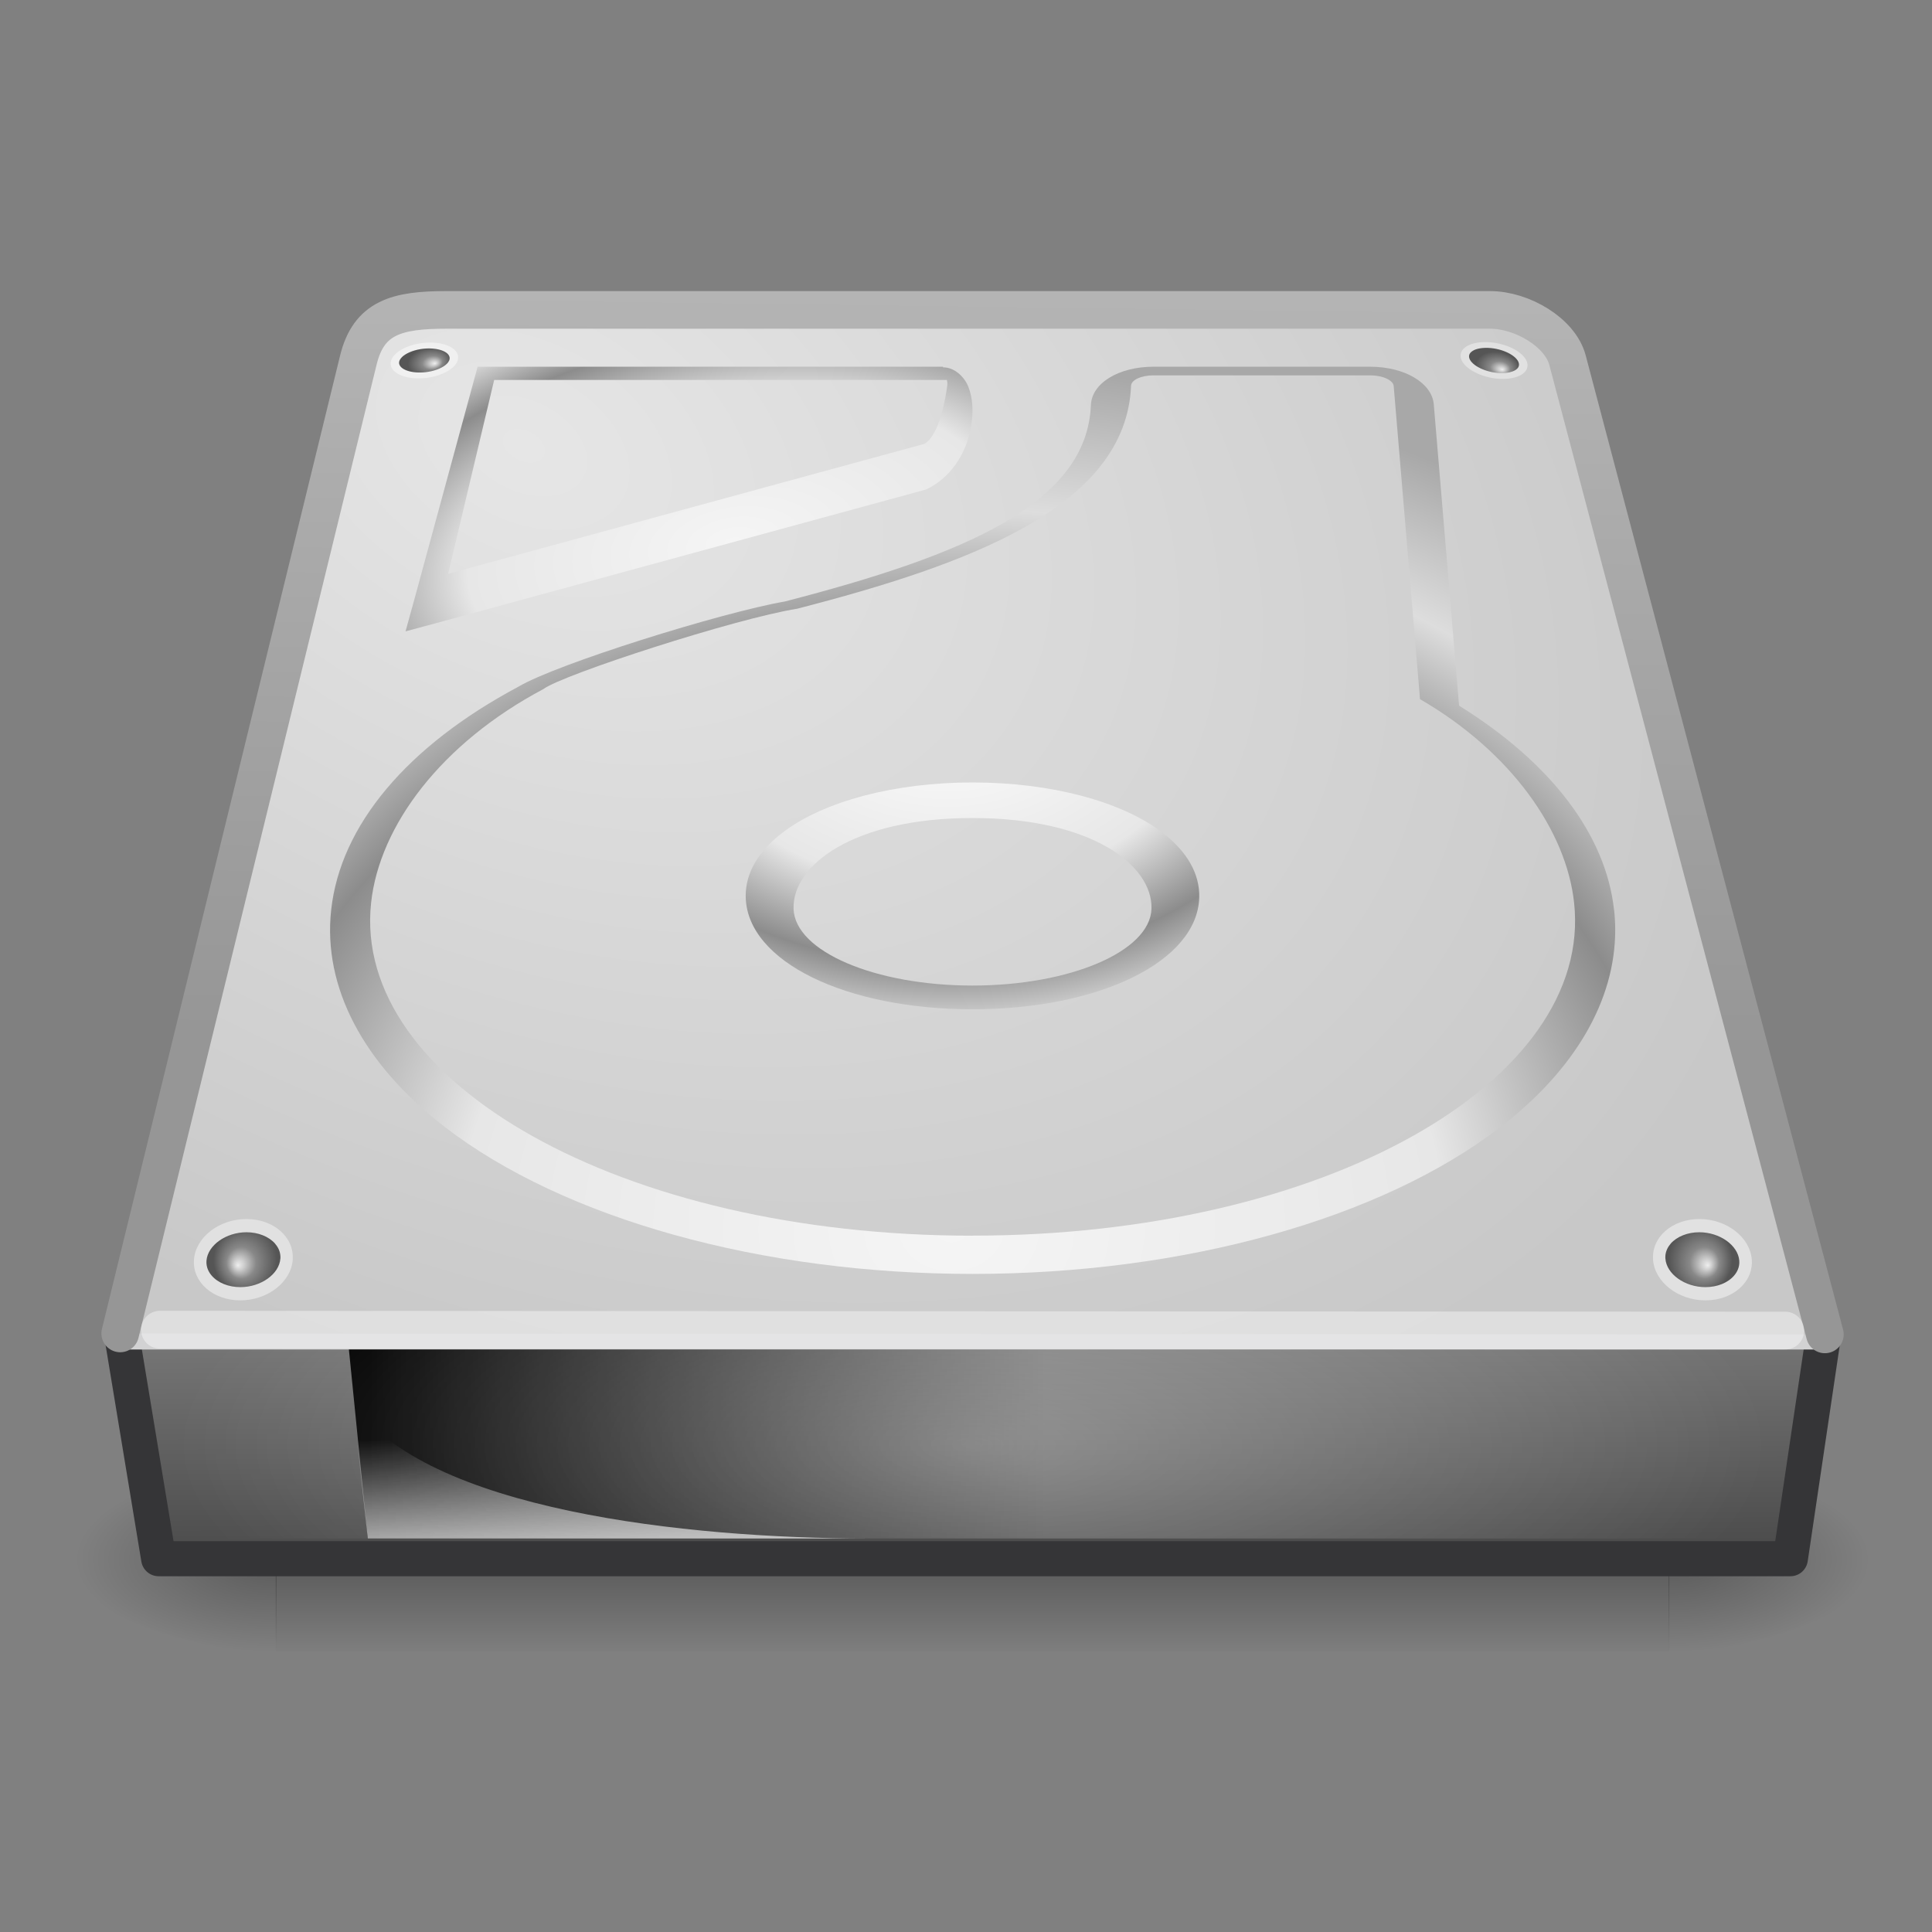 <svg height="32" width="32" xmlns="http://www.w3.org/2000/svg" xmlns:xlink="http://www.w3.org/1999/xlink">
  <rect width="100%" height="100%" fill="#808080" stroke="none"/>
  <radialGradient id="a" cx="113.065" cy="97.588" fx="113.667" fy="98" gradientUnits="userSpaceOnUse" r="2.563">
    <stop offset="0" stop-color="#eeeeee"/>
    <stop offset=".16" stop-color="#cecece"/>
    <stop offset=".468" stop-color="#888888"/>
    <stop offset="1" stop-color="#555555"/>
  </radialGradient>
  <linearGradient id="b">
    <stop offset="0" stop-color="#f5f5f5"/>
    <stop offset=".47" stop-color="#e7e7e7"/>
    <stop offset=".693" stop-color="#8c8c8c"/>
    <stop offset=".835" stop-color="#dddddd"/>
    <stop offset="1" stop-color="#a8a8a8"/>
  </linearGradient>
  <linearGradient id="c">
    <stop offset="0"/>
    <stop offset="1" stop-opacity="0"/>
  </linearGradient>
  <radialGradient id="d" cx="24" cy="42" gradientTransform="matrix(.626 0 0 .224 1.083 14.526)" gradientUnits="userSpaceOnUse" r="21">
    <stop offset="0" stop-color="#ffffff"/>
    <stop offset="1" stop-color="#ffffff" stop-opacity="0"/>
  </radialGradient>
  <radialGradient id="e" cx="127.317" cy="143.828" gradientTransform="matrix(.119 -.016 .004 .063 -3.573 1.96)" gradientUnits="userSpaceOnUse" r="78.728" xlink:href="#b"/>
  <linearGradient id="f" gradientTransform="matrix(.639 0 0 .563 1.067 4.808)" gradientUnits="userSpaceOnUse" x1="12.277" x2="12.222" y1="37.206" y2="33.759">
    <stop offset="0" stop-color="#eeeeee"/>
    <stop offset="1" stop-color="#eeeeee" stop-opacity="0"/>
  </linearGradient>
  <linearGradient id="g" gradientTransform="matrix(.639 0 0 .563 1.576 4.062)" gradientUnits="userSpaceOnUse" x1="7.062" x2="24.688" xlink:href="#c" y1="35.281" y2="35.281"/>
  <radialGradient id="h" cx="142.622" cy="191.854" gradientTransform="matrix(.116 0 0 -.082 -.865 27.39)" gradientUnits="userSpaceOnUse" r="78.728">
    <stop offset="0" stop-color="#ffffff"/>
    <stop offset=".47" stop-color="#e7e7e7"/>
    <stop offset=".672" stop-color="#8c8c8c"/>
    <stop offset=".835" stop-color="#dddddd"/>
    <stop offset="1" stop-color="#a8a8a8"/>
  </radialGradient>
  <radialGradient id="i" cx="141.747" cy="206.426" gradientTransform="matrix(.22 -.003 .002 .181 -15.836 -16.6)" gradientUnits="userSpaceOnUse" r="78.728" xlink:href="#b"/>
  <radialGradient id="j" cx="11.734" cy="8.49" gradientTransform="matrix(.862 .436 -.293 .579 1.052 -2.652)" gradientUnits="userSpaceOnUse" r="23.048">
    <stop offset="0" stop-color="#e6e6e6"/>
    <stop offset="1" stop-color="#c8c8c8"/>
  </radialGradient>
  <linearGradient id="k" gradientUnits="userSpaceOnUse" x1="12.236" x2="12.398" y1="17.216" y2="4.822">
    <stop offset="0" stop-color="#969696"/>
    <stop offset="1" stop-color="#b4b4b4"/>
  </linearGradient>
  <linearGradient id="l" gradientTransform="matrix(.627 0 0 .476 -2.079 2.278)" gradientUnits="userSpaceOnUse" x1="29.938" x2="30" y1="41" y2="50">
    <stop offset="0" stop-color="#7a7a7a"/>
    <stop offset="1" stop-color="#474747"/>
  </linearGradient>
  <radialGradient id="m" cx="605.714" cy="486.648" gradientTransform="matrix(-.028 0 0 .013 21.5 19.504)" gradientUnits="userSpaceOnUse" r="117.143" xlink:href="#c"/>
  <radialGradient id="n" cx="605.714" cy="486.648" gradientTransform="matrix(.028 0 0 .013 10.717 19.504)" gradientUnits="userSpaceOnUse" r="117.143" xlink:href="#c"/>
  <linearGradient id="o" gradientTransform="matrix(.048 0 0 .013 -1.169 19.504)" gradientUnits="userSpaceOnUse" x1="302.857" x2="302.857" y1="366.648" y2="609.505">
    <stop offset="0" stop-opacity="0"/>
    <stop offset=".5"/>
    <stop offset="1" stop-opacity="0"/>
  </linearGradient>
  <radialGradient id="p" cx="113.065" cy="97.588" fx="113.667" fy="98" gradientTransform="matrix(.206 0 0 .219 4.874 -.503)" gradientUnits="userSpaceOnUse" r="2.563" xlink:href="#a"/>
  <radialGradient id="q" cx="113.065" cy="97.588" fx="113.667" fy="98" gradientTransform="matrix(.14 .022 -.014 .094 10.343 -5.59)" gradientUnits="userSpaceOnUse" r="2.563" xlink:href="#a"/>
  <radialGradient id="r" cx="113.065" cy="97.588" fx="113.667" fy="98" gradientTransform="matrix(.14 -.023 .016 .093 -10.277 -.479)" gradientUnits="userSpaceOnUse" r="2.563" xlink:href="#a"/>
  <radialGradient id="s" cx="113.065" cy="97.588" fx="113.667" fy="98" gradientTransform="matrix(-.206 0 0 .219 27.354 -.503)" gradientUnits="userSpaceOnUse" r="2.563" xlink:href="#a"/>
  <path d="m4.567 24.23h23.082v3.13h-23.082z" fill="url(#o)" opacity=".3" overflow="visible"/>
  <path d="m27.638 24.23c0 0 0 3.13 0 3.13 1.446.006 3.495-.701 3.495-1.565 0-.864-1.614-1.565-3.495-1.565z" fill="url(#n)" opacity=".3" overflow="visible"/>
  <path d="m4.579 24.23c0 0 0 3.13 0 3.13-1.446.006-3.495-.701-3.495-1.565 0-.864 1.614-1.565 3.495-1.565z" fill="url(#m)" opacity=".3" overflow="visible"/>
  <path d="m2 22.016h28.218l-.564 3.801h-27.026z" style="fill-rule:evenodd;stroke:#353537;stroke-width:.581;stroke-linecap:round;stroke-linejoin:round;fill:url(#l)"/>
  <path d="m2.022 21.726h28.173v.626h-28.173z" fill="#d2d2d3" fill-rule="evenodd"/>
  <path d="m30.226 22.102l-4.263-16.136c-.121-.46-.752-.833-1.283-.833l-17.29 0c-.816 0-1.283.124-1.455.833l-3.944 16.12" style="overflow:visible;stroke-width:.623;stroke-linecap:round;stroke-linejoin:round;fill:url(#j);stroke:url(#k)"/>
  <path d="m29.569 22.039l-26.92-.015" style="overflow:visible;opacity:.4;fill:none;stroke:#ffffff;stroke-width:.626;stroke-linecap:round"/>
  <path d="m26.734 15.073c-.136-1.251-1.05-2.444-2.567-3.385-.031-.362-.419-4.99-.419-4.99-.03-.356-.483-.624-1.055-.624h-3.588c-.576 0-1.021.272-1.036.633-.066 1.63-2.074 2.481-5.068 3.255-1.049.182-3.785 1.036-4.413 1.411-1.848.985-2.951 2.299-3.103 3.7-.139 1.275.529 2.55 1.881 3.592 1.978 1.524 5.247 2.435 8.744 2.435 3.497 0 6.766-.91 8.745-2.435 1.235-.951 1.898-2.098 1.898-3.26 0-.11-.006-.221-.018-.331h0zm-10.625 5.394c-5.825 0-10.285-2.555-9.962-5.516.139-1.277 1.161-2.639 2.853-3.538.317-.239 3.179-1.168 4.205-1.331 2.845-.734 5.447-1.686 5.529-3.693.004-.096.168-.172.371-.172h3.588c.208 0 .383.08.391.178l.436 5.185c1.508.874 2.422 2.178 2.552 3.37.323 2.961-4.137 5.516-9.962 5.516z" fill="url(#i)"/>
  <path d="m16.108 16.717c-2.107 0-3.722-.793-3.756-1.846-0-.011-.001-.023-.001-.034 0-.381.212-.743.614-1.049.68-.518 1.855-.828 3.143-.828 1.287 0 2.462.309 3.142.828.414.315.626.69.613 1.083-.035 1.052-1.65 1.846-3.756 1.846l0 0zm0-3.168c-1.979 0-2.988.786-2.964 1.504.023.707 1.35 1.271 2.964 1.271 1.614 0 2.941-.565 2.964-1.271.023-.718-.985-1.504-2.964-1.504l0 0z" fill="url(#h)" overflow="visible"/>
  <path d="m4.849 20.861c-.026.373-.415.677-.869.677-.454 0-.797-.304-.767-.677.03-.371.419-.67.868-.67.449 0.0.793.299.767.67z" fill="#e1e1e1"/>
  <path d="m4.556 20.599c.041.047.089.123.089.224 0 .007-0.0.014-.001.022-.018.257-.322.474-.663.474-.195 0-.372-.071-.475-.191-.044-.051-.095-.136-.086-.248.021-.255.324-.47.663-.47.193 0.0.37.071.474.189h0z" fill="url(#s)"/>
  <path d="m6.476 6.063c.044.156.329.241.636.189.307-.052.517-.22.47-.376-.047-.155-.332-.238-.635-.187-.304.051-.515.218-.471.373z" fill="#f0f0f0"/>
  <path d="m6.655 5.918c-.025.025-.051.063-.044.105.001.003.001.006.002.009.031.107.252.165.483.126.132-.022.247-.073.308-.135.026-.027.054-.069.04-.115-.032-.106-.253-.163-.482-.125-.131.022-.245.072-.307.134l-0.0 0z" fill="url(#r)"/>
  <path d="m24.192 5.884c-.007.162.237.332.545.38.307.047.56-.047.564-.209.004-.161-.24-.33-.545-.377-.305-.047-.557.045-.564.206z" fill="#e1e1e1"/>
  <path d="m24.408 5.803c-.031.016-.068.043-.075.086-0.0.003-.001.006-.001.009-.005.112.187.236.418.272.132.02.257.008.335-.032.033-.017.073-.048.074-.097.003-.111-.189-.235-.418-.27-.131-.02-.256-.008-.333.031l-0-0z" fill="url(#q)"/>
  <path d="m5.779 22.352l11.582 0 0 3.13-11.269 0-.313-3.13z" fill="url(#g)" fill-rule="evenodd" overflow="visible"/>
  <path d="m6.092 25.482c0 0-.25-2.257-.25-2.257 1.174 1.789 5.555 2.257 8.522 2.257 0 0-8.272 0-8.272 0z" fill="url(#f)" fill-rule="evenodd" opacity=".811"/>
  <path d="m7.911 6.074l-.065.239-.965 3.55-.164.594.478-.128 8.135-2.219.026-.011.022-.011c.431-.222.661-.67.715-1.082.027-.206.019-.407-.052-.594-.067-.176-.241-.332-.422-.327l0-.011-.03 0-7.485 0-.194 0 0.0 0zm.275.219l7.498 0c .003.03.012.047.004.103-.024.178-.125.817-.379.956l-7.886 2.152.762-3.211 0 0z" fill="url(#e)" overflow="visible"/>
  <path d="m27.379 20.861c.026.373.415.677.869.677.454 0 .797-.304.767-.677-.03-.371-.419-.67-.868-.67-.449 0-.793.299-.767.67z" fill="#e1e1e1"/>
  <path d="m27.672 20.599c-.041.047-.089.123-.089.224 0 .007 0.0.014.001.022.018.257.322.474.663.474.195 0 .372-.071.475-.191.044-.051.095-.136.086-.248-.021-.255-.324-.47-.663-.47-.193 0-.37.071-.474.189h-0z" fill="url(#p)"/>
  <path d="m2.961 22.352h26.294v3.13h-26.294z" fill="url(#d)" opacity=".3"/>
</svg>
